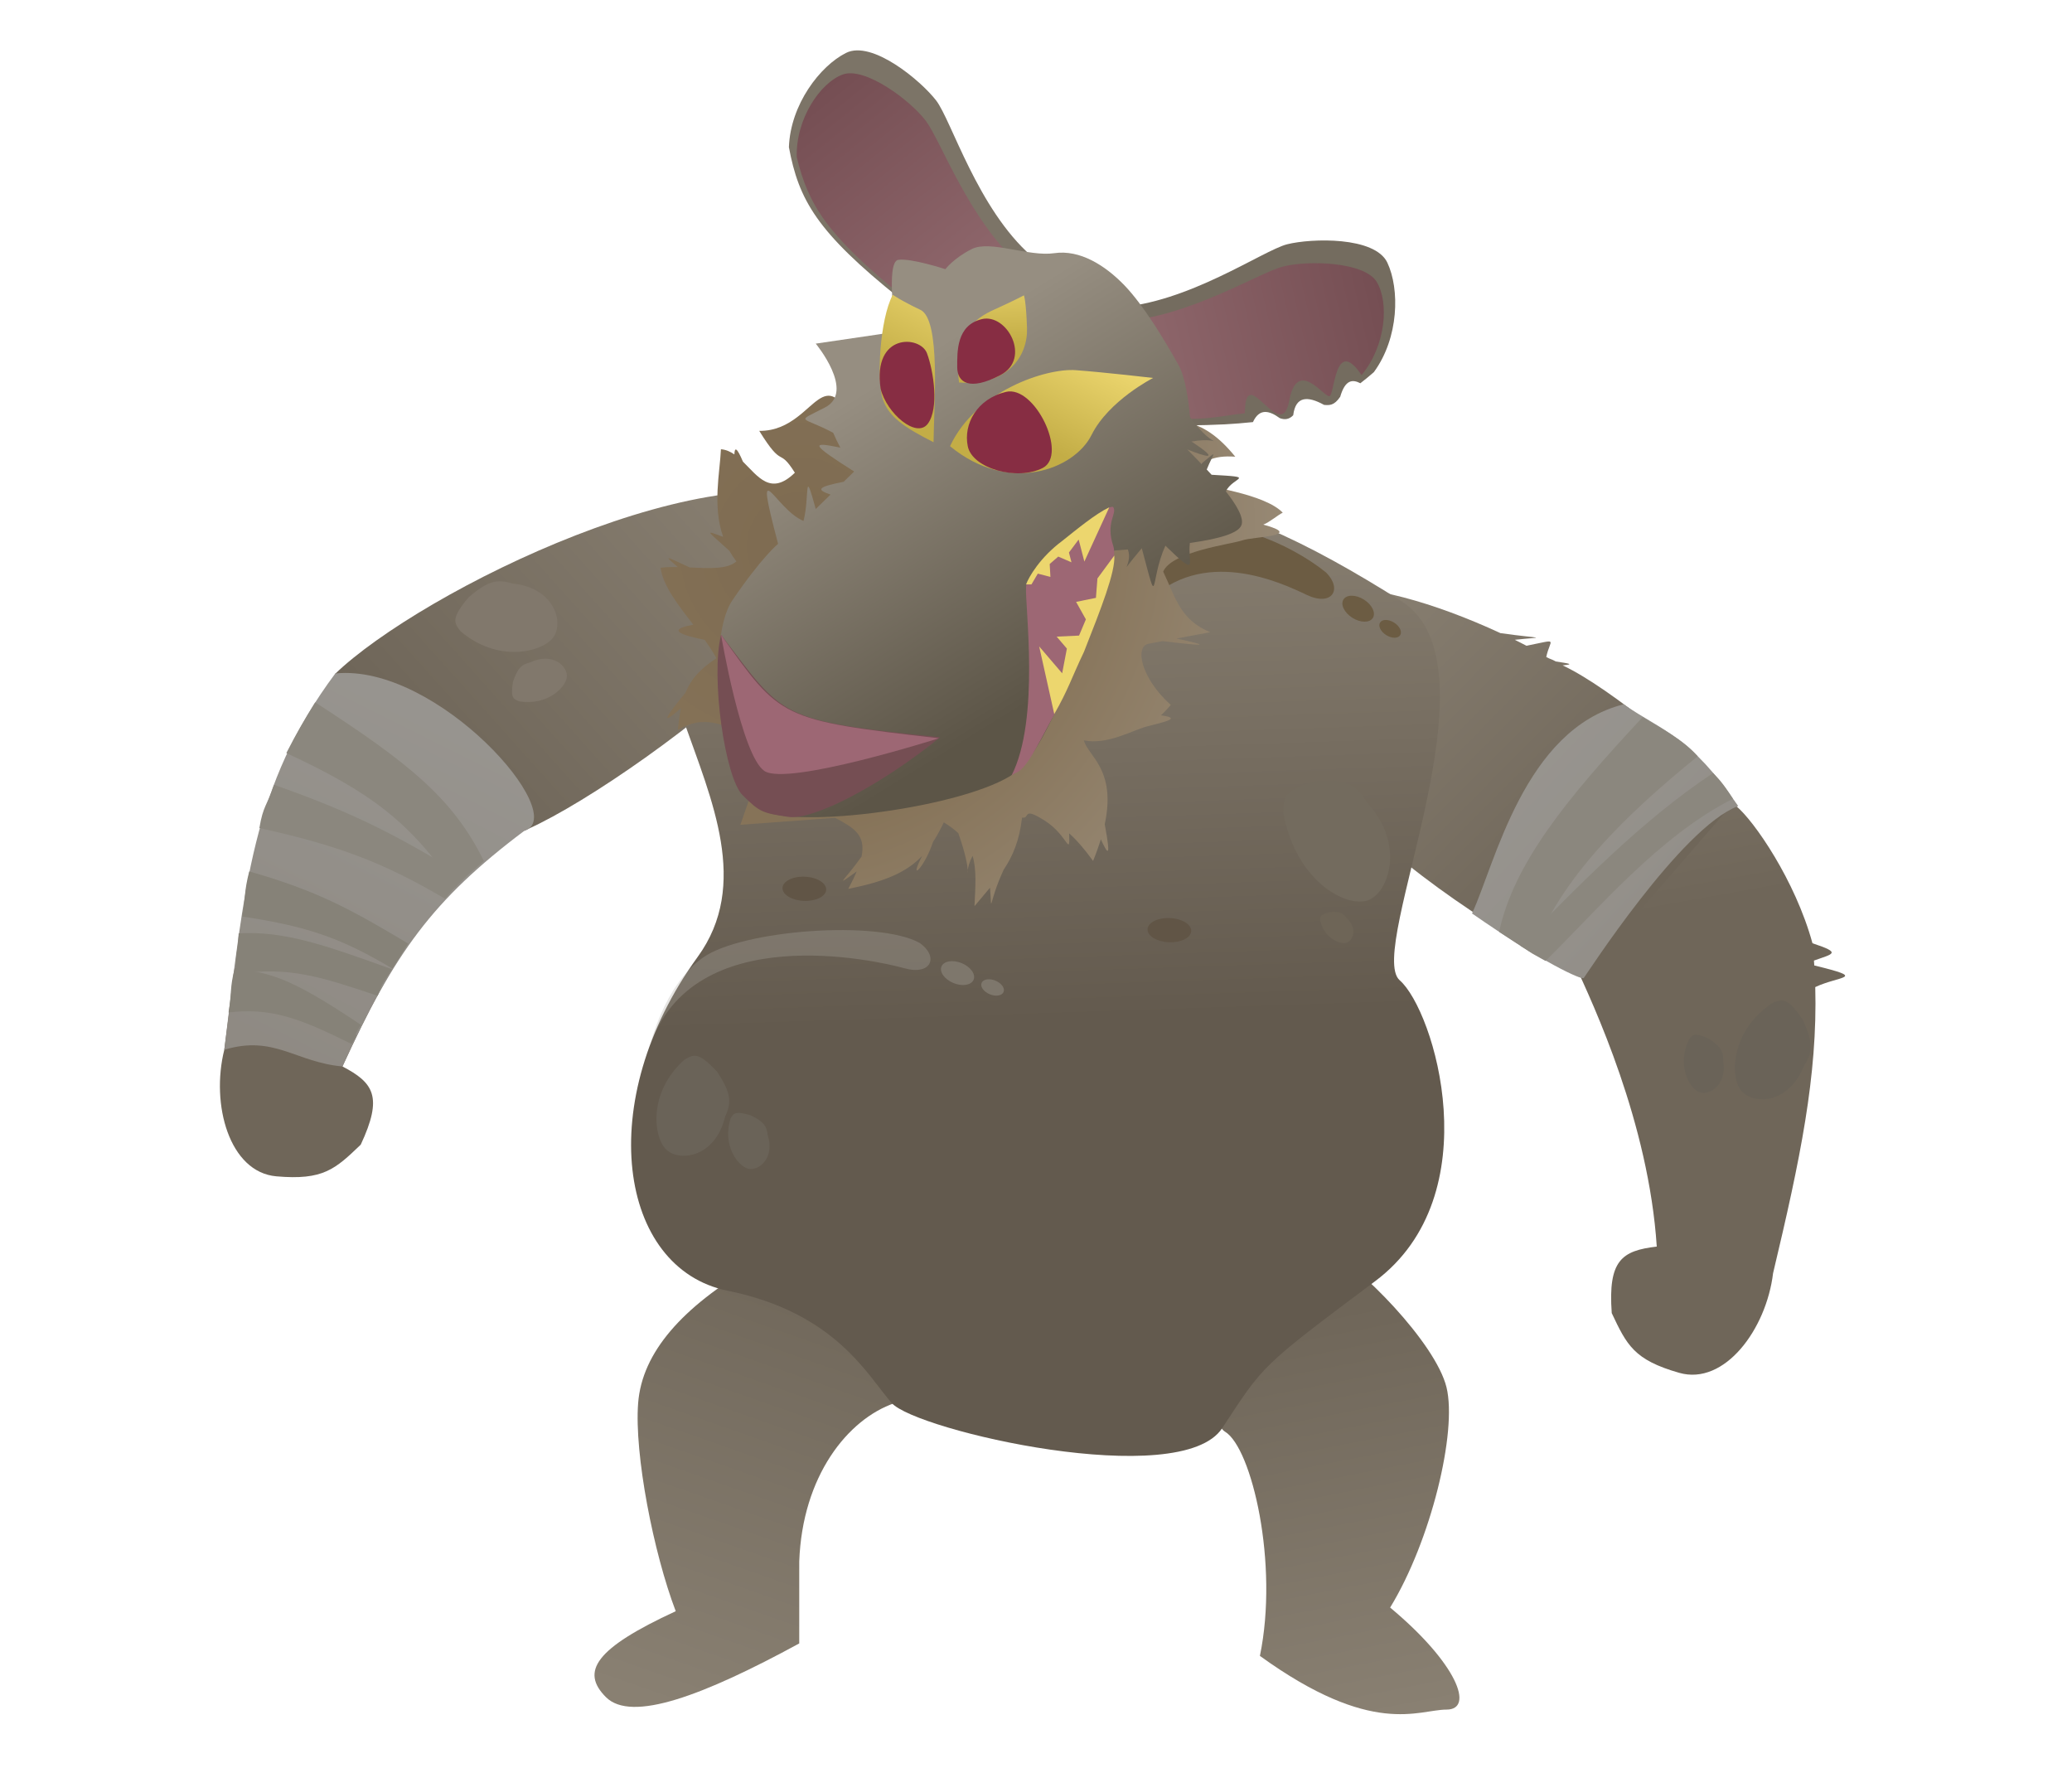 <svg width="1185" height="1011" viewBox="0 0 1185 1011" fill="none" xmlns="http://www.w3.org/2000/svg">
<g clip-path="url(#clip0_1037_1168)">
<path d="M457.098 892.97C458.846 844.128 484.781 811.583 511.611 802.369C536.223 775.496 457.098 705.627 430.225 724.054C390.338 747.576 367.223 773.193 364.962 802.369C362.701 831.546 373.751 888.072 386.46 921.378C340.328 942.688 331.95 955.929 346.535 970.517C361.12 985.105 401.988 969.791 457.098 939.805V892.97Z" fill="url(#paint0_linear_1037_1168)"/>
<path d="M756.643 712.755C700.594 702.005 685.28 809.497 700.594 818.711C715.907 827.924 731.452 894.307 720.556 946.933C785.022 993.542 811.16 977.645 827.28 977.645C843.401 977.645 833.324 951.161 795.033 919.292C818.39 881.115 833.465 818.711 827.28 793.373C821.095 768.036 777.416 723.504 756.643 712.755Z" fill="url(#paint1_linear_1037_1168)"/>
<path d="M1014.04 728.106C1010.17 760.128 986.327 792.446 960.399 785.069C934.47 777.692 930.395 769.179 921.768 750.892C919.593 720.646 927.535 715.214 947.521 712.865C942.938 642.276 911.589 574.988 899.799 549.68L899.604 549.262C947.015 502.822 968.788 450.852 993 461.001C1003.17 469.419 1026.74 503.477 1036.57 539.409C1053.75 545.077 1048.17 545.412 1037.42 549.311C1037.59 551.735 1037.48 549.691 1037.6 552.095C1068.52 559.648 1052.25 557.839 1038.17 564.468C1039.54 615.226 1029.54 663.085 1014.04 728.106Z" fill="url(#paint2_linear_1037_1168)"/>
<path d="M1031.7 609.543C1036.73 602.032 1037.04 596.557 1031.23 583.527C1022.18 569.74 1019.23 571.45 1013.76 573.515C990.621 588.654 989.229 614.164 995.198 622.92C1001.17 631.676 1022.44 632.594 1031.7 609.543Z" fill="#6A6358"/>
<path d="M985.528 606.836C985.788 601.612 984.317 598.811 977.566 594.121C968.985 590.032 968.035 591.762 965.937 594.428C958.974 608.868 965.866 621.892 971.425 624.423C976.983 626.955 987.791 621.012 985.528 606.836Z" fill="#6A6358"/>
<path d="M756.573 336.154C662.479 432.644 880.973 545.109 904.831 558.895L992.006 458.313C972.126 436.268 921.798 393.723 893.683 380.49C900.609 379.834 897.467 379.473 889.758 378.258C887.133 376.782 886.963 377.142 884.32 375.723C886.559 365.007 892.124 365.502 872.983 369.276C869.996 367.756 869.285 367.306 866.296 365.868C884.293 363.951 882.994 365.552 858.14 362.065C819.807 344.331 782.301 333.897 756.573 336.154Z" fill="url(#paint3_linear_1037_1168)"/>
<path d="M994.09 460.94C966.522 420.679 951.305 418.36 928.526 402.782C871.652 417.086 854.971 494.267 841.87 522.364C882.686 550.775 904.649 560.465 905.736 559.317C906.823 558.169 961.32 473.243 994.09 460.94Z" fill="url(#paint4_linear_1037_1168)"/>
<path d="M857.368 532.902C866.704 538.91 866.799 539.317 876.493 545.13C892.198 502.352 929.889 465.757 970.945 432.494C962.325 422.644 950.455 416.871 939.463 410.09C896.141 456.543 865.829 493.646 857.368 532.902Z" fill="#8B877E"/>
<path d="M869.214 540.63C879.251 547.226 874.229 544.072 883.907 549.525C913.668 520.285 948.802 478.157 991.071 456.773C984.755 446.656 981.551 444.058 979.71 442.096C938.327 469.463 901.066 508.25 869.214 540.63Z" fill="#8B877E"/>
<path d="M801.428 343.744C693.485 275.684 618.984 254.983 420.601 299.709C310.698 352.638 458.998 464.654 398.999 547.222C339 629.79 353.848 725.399 416 738.067C478.153 750.735 496.071 786.614 509.999 802.341C523.928 818.069 675.187 852.92 699 816.68C722.813 780.439 720.501 781.989 786.5 732.629C852.5 683.268 820.197 577.714 800.5 560.571C780.803 543.429 860.151 380.77 801.428 343.744Z" fill="url(#paint5_linear_1037_1168)"/>
<path d="M681 306.44C664.96 319.458 655.499 345.005 655.499 345.005C687.5 311.879 732.619 333.193 747.197 340.133C761.775 347.074 767.957 337.032 758.449 327.428C737.384 310.316 697.04 293.422 681 306.44Z" fill="#6C5C43"/>
<ellipse cx="9.922" cy="6.172" rx="9.922" ry="6.172" transform="matrix(0.844 0.537 -0.545 0.838 771.734 337.589)" fill="#6C5C43"/>
<ellipse cx="6.792" cy="4.225" rx="6.792" ry="4.225" transform="matrix(0.844 0.537 -0.545 0.838 791.609 352.422)" fill="#6C5C43"/>
<path d="M402.102 547.546C379.602 563.367 371.6 598.471 371.6 598.471C396.102 525.297 501.577 549.339 517.149 553.681C532.721 558.022 537.053 547.075 526.008 539.242C502.267 525.992 424.601 531.725 402.102 547.546Z" fill="#AFABA4" fill-opacity="0.3"/>
<ellipse cx="9.938" cy="6.162" rx="9.938" ry="6.162" transform="matrix(0.923 0.384 -0.391 0.92 540.871 546.978)" fill="#7E776C"/>
<ellipse cx="6.803" cy="4.219" rx="6.803" ry="4.219" transform="matrix(0.923 0.384 -0.391 0.92 563.043 558.186)" fill="#7E776C"/>
<ellipse cx="12.5" cy="6.922" rx="12.5" ry="6.922" transform="matrix(0.999 0.042 -0.042 0.999 656.588 524.479)" fill="#615546"/>
<ellipse cx="12.5" cy="6.922" rx="12.5" ry="6.922" transform="matrix(0.999 0.042 -0.042 0.999 447.816 500.829)" fill="#615546"/>
<path d="M781.862 458.955C775.498 448.419 769.479 445.273 752.454 446.676C733.244 452.094 733.952 456.928 734.019 465.362C741.495 504.206 769.572 518.75 781.862 515.013C794.152 511.276 803.936 482.936 781.862 458.955Z" fill="#736B5E"/>
<path d="M414.719 638.444C418.543 630.345 418.02 624.946 410.287 613.09C399.234 600.984 396.586 603.099 391.493 605.943C370.935 624.23 373.453 649.37 380.689 657.026C387.925 664.682 409.084 662.369 414.719 638.444Z" fill="#6A6358"/>
<path d="M769.908 524.751C767.925 522.042 766.051 521.233 760.748 521.594C754.764 522.987 754.985 524.23 755.006 526.399C757.335 536.387 766.08 540.127 769.908 539.166C773.736 538.205 776.783 530.918 769.908 524.751Z" fill="#6E6557"/>
<path d="M439.019 648.971C438.478 643.827 436.597 641.312 429.209 637.747C420.104 635.046 419.429 636.881 417.764 639.803C413.086 654.965 421.885 666.653 427.765 668.287C433.645 669.922 443.418 662.483 439.019 648.971Z" fill="#6A6358"/>
<path d="M191.5 385.5C240.802 337.986 412.335 253.169 483.632 289.855C523.618 334 311.904 483.161 283.623 479.291C259.101 461.296 257.337 442.659 245.945 424.787C234.725 407.182 194.203 413.828 191.5 385.5Z" fill="url(#paint6_linear_1037_1168)"/>
<path d="M292.982 333.686C284.363 330.965 279.018 332.197 268.141 341.43C257.447 353.987 259.914 356.333 263.43 361.007C284.451 378.973 309.328 373.155 316.059 364.969C322.789 356.784 317.706 336.113 292.982 333.686Z" fill="#81786C"/>
<path d="M303.331 378.763C298.245 379.979 295.969 382.176 293.36 389.971C291.841 399.355 293.769 399.782 296.916 401.047C312.729 403.682 323.298 393.414 324.169 387.368C325.039 381.323 316.304 372.616 303.331 378.763Z" fill="#81786C"/>
<path d="M128.273 600.313C140.489 508.03 142.284 465.73 184.806 398.309L299.081 474.19C246.507 513.735 225.526 545.212 195.85 609.857C213.677 619.195 219.152 627.107 206.31 654.577C191.716 668.572 184.866 675.066 158.014 672.688C131.162 670.309 120.446 631.604 128.273 600.313Z" fill="url(#paint7_linear_1037_1168)"/>
<path d="M128.276 600.312C139.633 507.382 144.264 448.822 191.761 385.133C250.098 379.123 327.011 466.742 299.743 475.188C247.169 514.732 225.528 545.212 195.853 609.857C169 607.478 156.876 591.703 128.276 600.312Z" fill="url(#paint8_linear_1037_1168)"/>
<path d="M276.729 492.356C268.477 499.68 268.101 499.563 260.112 507.558C234.475 469.885 211.675 452.912 163.762 430.633C169.728 418.982 173.533 412.581 180.262 401.633C233.581 436.154 258.975 456.336 276.729 492.356Z" fill="#8B877E"/>
<path d="M266.122 501.547C258.039 510.411 261.561 505.454 254.526 513.958C219.174 493.155 193.855 483.618 148.346 473.51C150.5 460.62 152.635 460.959 156.716 448.797C202.771 464.898 228.034 478.235 266.122 501.547Z" fill="#8B877E"/>
<path d="M233.409 539.573C227.251 549.638 230.425 544.331 224.433 553.886C196.787 537.543 178.095 529.956 138.528 524.14C140.693 511.255 139.434 510.786 142.522 498.326C181.866 509.443 201.822 520.681 233.409 539.573Z" fill="#868278"/>
<path d="M206.373 586.046C200.198 596.103 207.08 587.461 201.07 597.007C170.628 581.861 154.614 576.223 130.714 578.975C132.808 566.054 131.213 566.005 134.249 553.519C153.917 557.026 162.853 556.714 206.373 586.046Z" fill="#868278"/>
<path d="M224.051 554.227C218.075 564.49 220.003 558.911 215.961 569.442C183.707 558.679 165.607 552.475 134.877 556.984C134.482 543.915 135.892 546.584 136.492 533.756C162.233 532.269 185.341 540.213 224.051 554.227Z" fill="#868278"/>
<path d="M643.724 241.56L640.544 182.147L588.89 209.686L587.139 180.172L548.031 204.617L531.434 160.816L482.759 232.661C475.418 222.253 470.118 226.324 462.895 232.661C460.782 234.515 458.504 236.563 455.962 238.5C450.356 242.771 443.465 246.497 434.225 246.397C448.157 268.91 444.999 255.079 454.592 270.324C440.787 283.804 433.566 272.455 424.899 264C421.335 255.588 420.145 255.627 420 259.855C417.656 258.245 415.135 257.121 412.313 256.905C411.719 270.268 407.373 289.172 413.569 307C402.675 303.029 404 303 417.157 315C418.301 317.042 419.62 319.055 421.139 321.028C416.137 325.648 405.402 325.006 394.5 324.52C378.5 317 380.5 318 387.65 324.284C384.204 324.225 380.861 324.301 377.806 324.689C379.042 334.82 387.865 346.014 396.5 357.238C384.754 359.377 383.875 362.104 403 365.897C405.536 369.429 407.854 372.937 409.707 376.388C401.014 382.237 395.562 387.559 392.127 396C380.225 410.458 377.351 415.58 389.448 405C388.68 408.61 388.096 412.7 387.65 417.408C402.131 408.907 413.856 412.376 438.751 427.557L423.422 471.674L477.632 467.69C488.357 473.365 495.327 477.472 492.717 489.837C483.513 503.036 475.757 508.543 489.955 498.324C488.723 501.289 487.125 504.603 485.123 508.326C506.064 504.087 518.345 498.972 527.404 489.426C519.093 505.547 528.888 495.874 533.585 481.523C535.753 478.205 537.776 474.477 539.769 470.264C543.098 472.301 545.834 474.357 548.079 476.47C552.316 488.488 553.31 494.975 553.479 497.558C553.604 499.462 553.281 499.245 553.479 497.558C553.666 495.969 554.315 493.076 556.238 489.423C558.576 497.288 557.858 506.47 557.329 518.202C560.525 514.343 563.49 510.898 566.203 507.618C567.435 523.909 565.108 516.593 573.983 497.388C579.331 489.38 582.961 480.73 584.53 467.56C589.421 468.295 584.231 460.89 597.476 469.263C610.721 477.637 611.927 490.77 611.461 476.567C615.386 480 619.805 484.988 625.15 492.324C626.951 487.883 628.41 483.772 629.572 479.958C633.075 487.4 635.87 492.937 631.814 471.359C638.532 439.832 622.2 432.405 619.864 423.375C633.227 426.08 647.217 417.834 655.535 415.536C663.854 413.238 677.334 410.821 663.945 409.061C666.131 407.058 668.015 405.031 669.545 403.104C652.413 387.653 648.888 369.622 656.879 368.126L664.87 366.63C692.159 369.907 691.024 369.119 672.861 365.134L692.169 361.52C674.965 354.538 672.275 341.639 665.24 326.872C670.228 315.267 704.485 311.155 710.5 309C716.516 306.845 746.724 306.643 722.499 300C725.932 298.77 731.094 294.31 733.617 293.181C723.535 282.66 691.454 278.024 674.826 275.06C687.35 263.298 693.888 260.286 706.463 261.169C686.819 237.018 671.279 238.848 643.724 241.56Z" fill="url(#paint9_radial_1037_1168)"/>
<path d="M736.135 139.692C722.283 143.179 679.192 173.662 638.199 175.803L679.719 243.249C693.957 243.138 706.072 242.518 716.573 241.375C720.263 233.337 725.891 234.718 731.929 239.124C734.719 240.142 737.284 239.904 739.607 237.454C740.961 226.585 747.677 226.256 757.266 231.548C760.225 231.75 762.949 232.103 766.48 226.895C769.315 217.123 773.466 216.8 777.997 219.165C780.601 217.171 783.163 215.05 785.738 212.799C800.166 193.056 800.531 165.267 793.441 150.203C786.352 135.139 749.986 136.206 736.135 139.692Z" fill="#746C5F"/>
<path d="M535.399 57.47C544.118 68.784 559.084 119.401 589.949 146.462L514.526 170.65C467.047 132.614 456.828 114.358 451.184 84.169C452.077 59.732 468.996 37.684 483.89 30.244C498.783 22.804 526.681 46.156 535.399 57.47Z" fill="#7C7467"/>
<path d="M733.384 152.537C719.374 156.313 678.832 181.824 640.041 183.9L680.45 239.586C694.302 239.399 702.048 237.302 711.967 236.34C711.967 205.611 732.582 254.767 737.247 229.43C741.911 204.092 757.267 227.458 760.338 226.524C763.409 225.591 763.409 191.807 778.689 214.507C792.752 197.601 794.465 172.753 787.321 161.139C780.176 149.524 747.395 148.762 733.384 152.537Z" fill="url(#paint10_linear_1037_1168)"/>
<path d="M529.606 69.26C538.27 80.9 554.312 126.034 583.489 151.68L517.28 170.392C472.601 134.176 462.418 117.308 455.66 89.874C455.084 67.891 469.123 47.318 481.925 42.621C494.726 37.923 520.941 57.62 529.606 69.26Z" fill="url(#paint11_linear_1037_1168)"/>
<path d="M513.716 148.587C506.394 149.663 512.292 189.776 512.292 189.776L466.531 196.505C466.531 196.505 489.286 223.94 471.893 232.97C454.5 242.001 458.129 237.679 476.5 247.492C477.782 250.433 479.198 253.325 480.595 256.001C463.939 252.529 463 253.501 488.505 269.645L482.502 275.501C467.659 278.45 466.531 280.001 475 282.817L466.531 291.078C459.528 265.501 463.196 283.88 459.528 297.908C443 291.078 430.5 256.001 445 311.001C445 311.001 435.827 318.37 418.911 343.21C401.996 368.05 414.461 454.019 437.497 464C460.532 473.982 559.556 460.371 582.773 440.193C605.991 420.014 637.271 314.828 637.271 314.828C637.271 314.828 640.249 314.633 645 314.235C648.5 322.501 637.271 332.001 653 313.513C663 351.001 657.174 332.586 666.5 312.051C686 331.001 679.077 321.966 680.5 310.501C697.084 308.139 708.006 305.077 709.953 300.416C711.677 296.291 707.058 288.59 701.074 281.001C705.106 272.583 719.5 273.001 692.933 271.501C692.033 270.519 691.093 269.509 690.145 268.501C694.207 258.401 697.245 256.847 687 265.191C682.711 260.719 679 257.001 679 257.001C689.683 261.275 698.824 263.891 681.413 252.501C701.074 249.001 696 259.887 680.578 238.501C679.627 227.704 677.75 215.511 674.047 208.834C666.405 195.056 654.047 174.521 643.013 163.104C631.978 151.688 617.567 142.63 602.918 144.784C588.269 146.938 566.269 137.134 555.816 142.397C545.364 147.659 540.683 153.935 540.683 153.935C540.683 153.935 521.038 147.51 513.716 148.587Z" fill="url(#paint12_linear_1037_1168)"/>
<path d="M615.174 211.681C598.62 210.458 558.271 223.218 543.334 255.153C576.961 282.926 614.427 268.468 624.262 248.739C634.096 229.01 659.493 216.134 659.493 216.134C659.493 216.134 631.728 212.903 615.174 211.681Z" fill="url(#paint13_linear_1037_1168)"/>
<path d="M526.413 177.196C538.151 182.784 534.126 231.581 533.903 252.883C517.272 244.461 508.121 238.391 504.761 227.916C501.401 217.44 503.024 182.83 510.587 168.554C510.587 168.554 514.675 171.609 526.413 177.196Z" fill="url(#paint14_linear_1037_1168)"/>
<path d="M568.641 177.03C557.944 181.842 544.615 190.81 548.502 218.722C576.739 220.815 587.896 203.198 587.367 187.63C586.837 172.062 585.6 168.904 585.6 168.904C585.6 168.904 579.338 172.218 568.641 177.03Z" fill="url(#paint15_linear_1037_1168)"/>
<path d="M561.501 182.5C547.002 185.998 547.442 201.057 547.443 209.89C547.444 218.722 554.351 223.824 572.175 214.483C590 205.141 576 179.003 561.501 182.5Z" fill="#872D43"/>
<path d="M575.3 224.102C558.811 228.079 550.835 242.445 553.493 255.247C556.152 268.049 582.024 275.11 596.434 267.558C610.845 260.007 591.788 220.125 575.3 224.102Z" fill="#872D43"/>
<path d="M530.147 202.027C533.99 212.327 537.117 233.597 530.638 242.31C524.158 251.024 506.994 236.305 503.627 222.224C498.935 190.32 526.304 191.728 530.147 202.027Z" fill="#872D43"/>
<path d="M450.643 467.118C464.994 469.369 503.906 449.038 537.679 421.596C445.003 411.965 448.72 410.848 412.373 363C406.361 387.364 414.644 444.707 424.681 454.717C434.718 464.727 436.293 464.868 450.643 467.118Z" fill="#754E53"/>
<path d="M536.93 422.191C445.8 411.76 446.55 411.012 412.373 363C412.373 363 424.057 432.055 437.172 440.888C450.287 449.721 536.93 422.191 536.93 422.191Z" fill="#9D6774"/>
<path d="M586.818 335.385C586.05 346.134 595.026 411.081 578.5 443.5C581.5 441 582.853 442.779 588.5 434.5C593.407 427.306 602.442 409.02 606.012 402.952C614.198 382.699 641.331 326.172 636.724 312.351C632.117 298.531 639.027 293.924 636.724 290.085C634.421 286.246 587.585 324.636 586.818 335.385Z" fill="#9D6774"/>
<path d="M620.162 321.145L634.417 290.085C626.276 294.001 615.91 302.644 607.546 309.28C594.803 318.754 588.35 330.01 586.815 334.211L589.895 334.211L593.531 328.036L600.745 329.908L600.333 322.537L605.214 318.283L612.791 321.557L611.34 315.95L616.898 308.531L620.162 321.145Z" fill="#ECD66E"/>
<path d="M594.31 369.657L602.94 408.325C610.93 394.466 612.779 387.74 619.925 372.778L620.236 371.991C629.77 347.819 637.918 327.159 637.296 317.669L627.636 330.793L626.772 341.888L615.429 344.194L621.029 354.198L617.118 363.461L604.314 364.058L610.16 370.892L607.464 385.034L594.31 369.657Z" fill="#ECD66E"/>
</g>
<defs>
<linearGradient id="paint0_linear_1037_1168" x1="383.312" y1="976.1" x2="472.982" y2="721" gradientUnits="userSpaceOnUse">
<stop stop-color="#898072"/>
<stop offset="1" stop-color="#6F6659"/>
</linearGradient>
<linearGradient id="paint1_linear_1037_1168" x1="795.976" y1="980.259" x2="751.225" y2="751.913" gradientUnits="userSpaceOnUse">
<stop stop-color="#898072"/>
<stop offset="1" stop-color="#6F6659"/>
</linearGradient>
<linearGradient id="paint2_linear_1037_1168" x1="937.536" y1="306.358" x2="975.459" y2="517.39" gradientUnits="userSpaceOnUse">
<stop stop-color="#898072"/>
<stop offset="1" stop-color="#6F6659"/>
</linearGradient>
<linearGradient id="paint3_linear_1037_1168" x1="778.863" y1="327.773" x2="930.971" y2="478.889" gradientUnits="userSpaceOnUse">
<stop stop-color="#898072"/>
<stop offset="1" stop-color="#6F6659"/>
</linearGradient>
<linearGradient id="paint4_linear_1037_1168" x1="839.687" y1="443.184" x2="1021.55" y2="615.154" gradientUnits="userSpaceOnUse">
<stop stop-color="#989590"/>
<stop offset="1" stop-color="#8E8982"/>
</linearGradient>
<linearGradient id="paint5_linear_1037_1168" x1="585.489" y1="276" x2="595.765" y2="583.322" gradientUnits="userSpaceOnUse">
<stop stop-color="#8A8173"/>
<stop offset="1" stop-color="#635A4E"/>
</linearGradient>
<linearGradient id="paint6_linear_1037_1168" x1="446.898" y1="279.587" x2="257.189" y2="449.759" gradientUnits="userSpaceOnUse">
<stop stop-color="#898072"/>
<stop offset="1" stop-color="#6F6659"/>
</linearGradient>
<linearGradient id="paint7_linear_1037_1168" x1="350.466" y1="233.762" x2="250.449" y2="468.165" gradientUnits="userSpaceOnUse">
<stop stop-color="#898072"/>
<stop offset="1" stop-color="#6F6659"/>
</linearGradient>
<linearGradient id="paint8_linear_1037_1168" x1="281.326" y1="405.736" x2="169.25" y2="629.535" gradientUnits="userSpaceOnUse">
<stop stop-color="#989590"/>
<stop offset="1" stop-color="#8E8982"/>
</linearGradient>
<radialGradient id="paint9_radial_1037_1168" cx="0" cy="0" r="1" gradientUnits="userSpaceOnUse" gradientTransform="translate(455.5 311.5) rotate(27.887) scale(366.19 387.15)">
<stop stop-color="#7E6B51"/>
<stop offset="0.415" stop-color="#867358"/>
<stop offset="1" stop-color="#A39889"/>
</radialGradient>
<linearGradient id="paint10_linear_1037_1168" x1="795.229" y1="190.2" x2="649.064" y2="223.501" gradientUnits="userSpaceOnUse">
<stop stop-color="#754E53"/>
<stop offset="1" stop-color="#90686D"/>
</linearGradient>
<linearGradient id="paint11_linear_1037_1168" x1="457.728" y1="60.54" x2="551.892" y2="177.187" gradientUnits="userSpaceOnUse">
<stop stop-color="#754E53"/>
<stop offset="1" stop-color="#90686D"/>
</linearGradient>
<linearGradient id="paint12_linear_1037_1168" x1="508" y1="215.001" x2="613.998" y2="386.5" gradientUnits="userSpaceOnUse">
<stop stop-color="#968E81"/>
<stop offset="1" stop-color="#5C5547"/>
</linearGradient>
<linearGradient id="paint13_linear_1037_1168" x1="599.998" y1="189.5" x2="572.998" y2="243.5" gradientUnits="userSpaceOnUse">
<stop stop-color="#ECD66E"/>
<stop offset="1" stop-color="#C3AD46"/>
</linearGradient>
<linearGradient id="paint14_linear_1037_1168" x1="599.998" y1="189.5" x2="572.998" y2="243.5" gradientUnits="userSpaceOnUse">
<stop stop-color="#ECD66E"/>
<stop offset="1" stop-color="#C3AD46"/>
</linearGradient>
<linearGradient id="paint15_linear_1037_1168" x1="560.227" y1="153.938" x2="561.626" y2="196.578" gradientUnits="userSpaceOnUse">
<stop stop-color="#ECD66E"/>
<stop offset="1" stop-color="#C3AD46"/>
</linearGradient>
<clipPath id="clip0_1037_1168">
<rect width="1185" height="1011" fill="white"/>
</clipPath>
</defs>
</svg>
